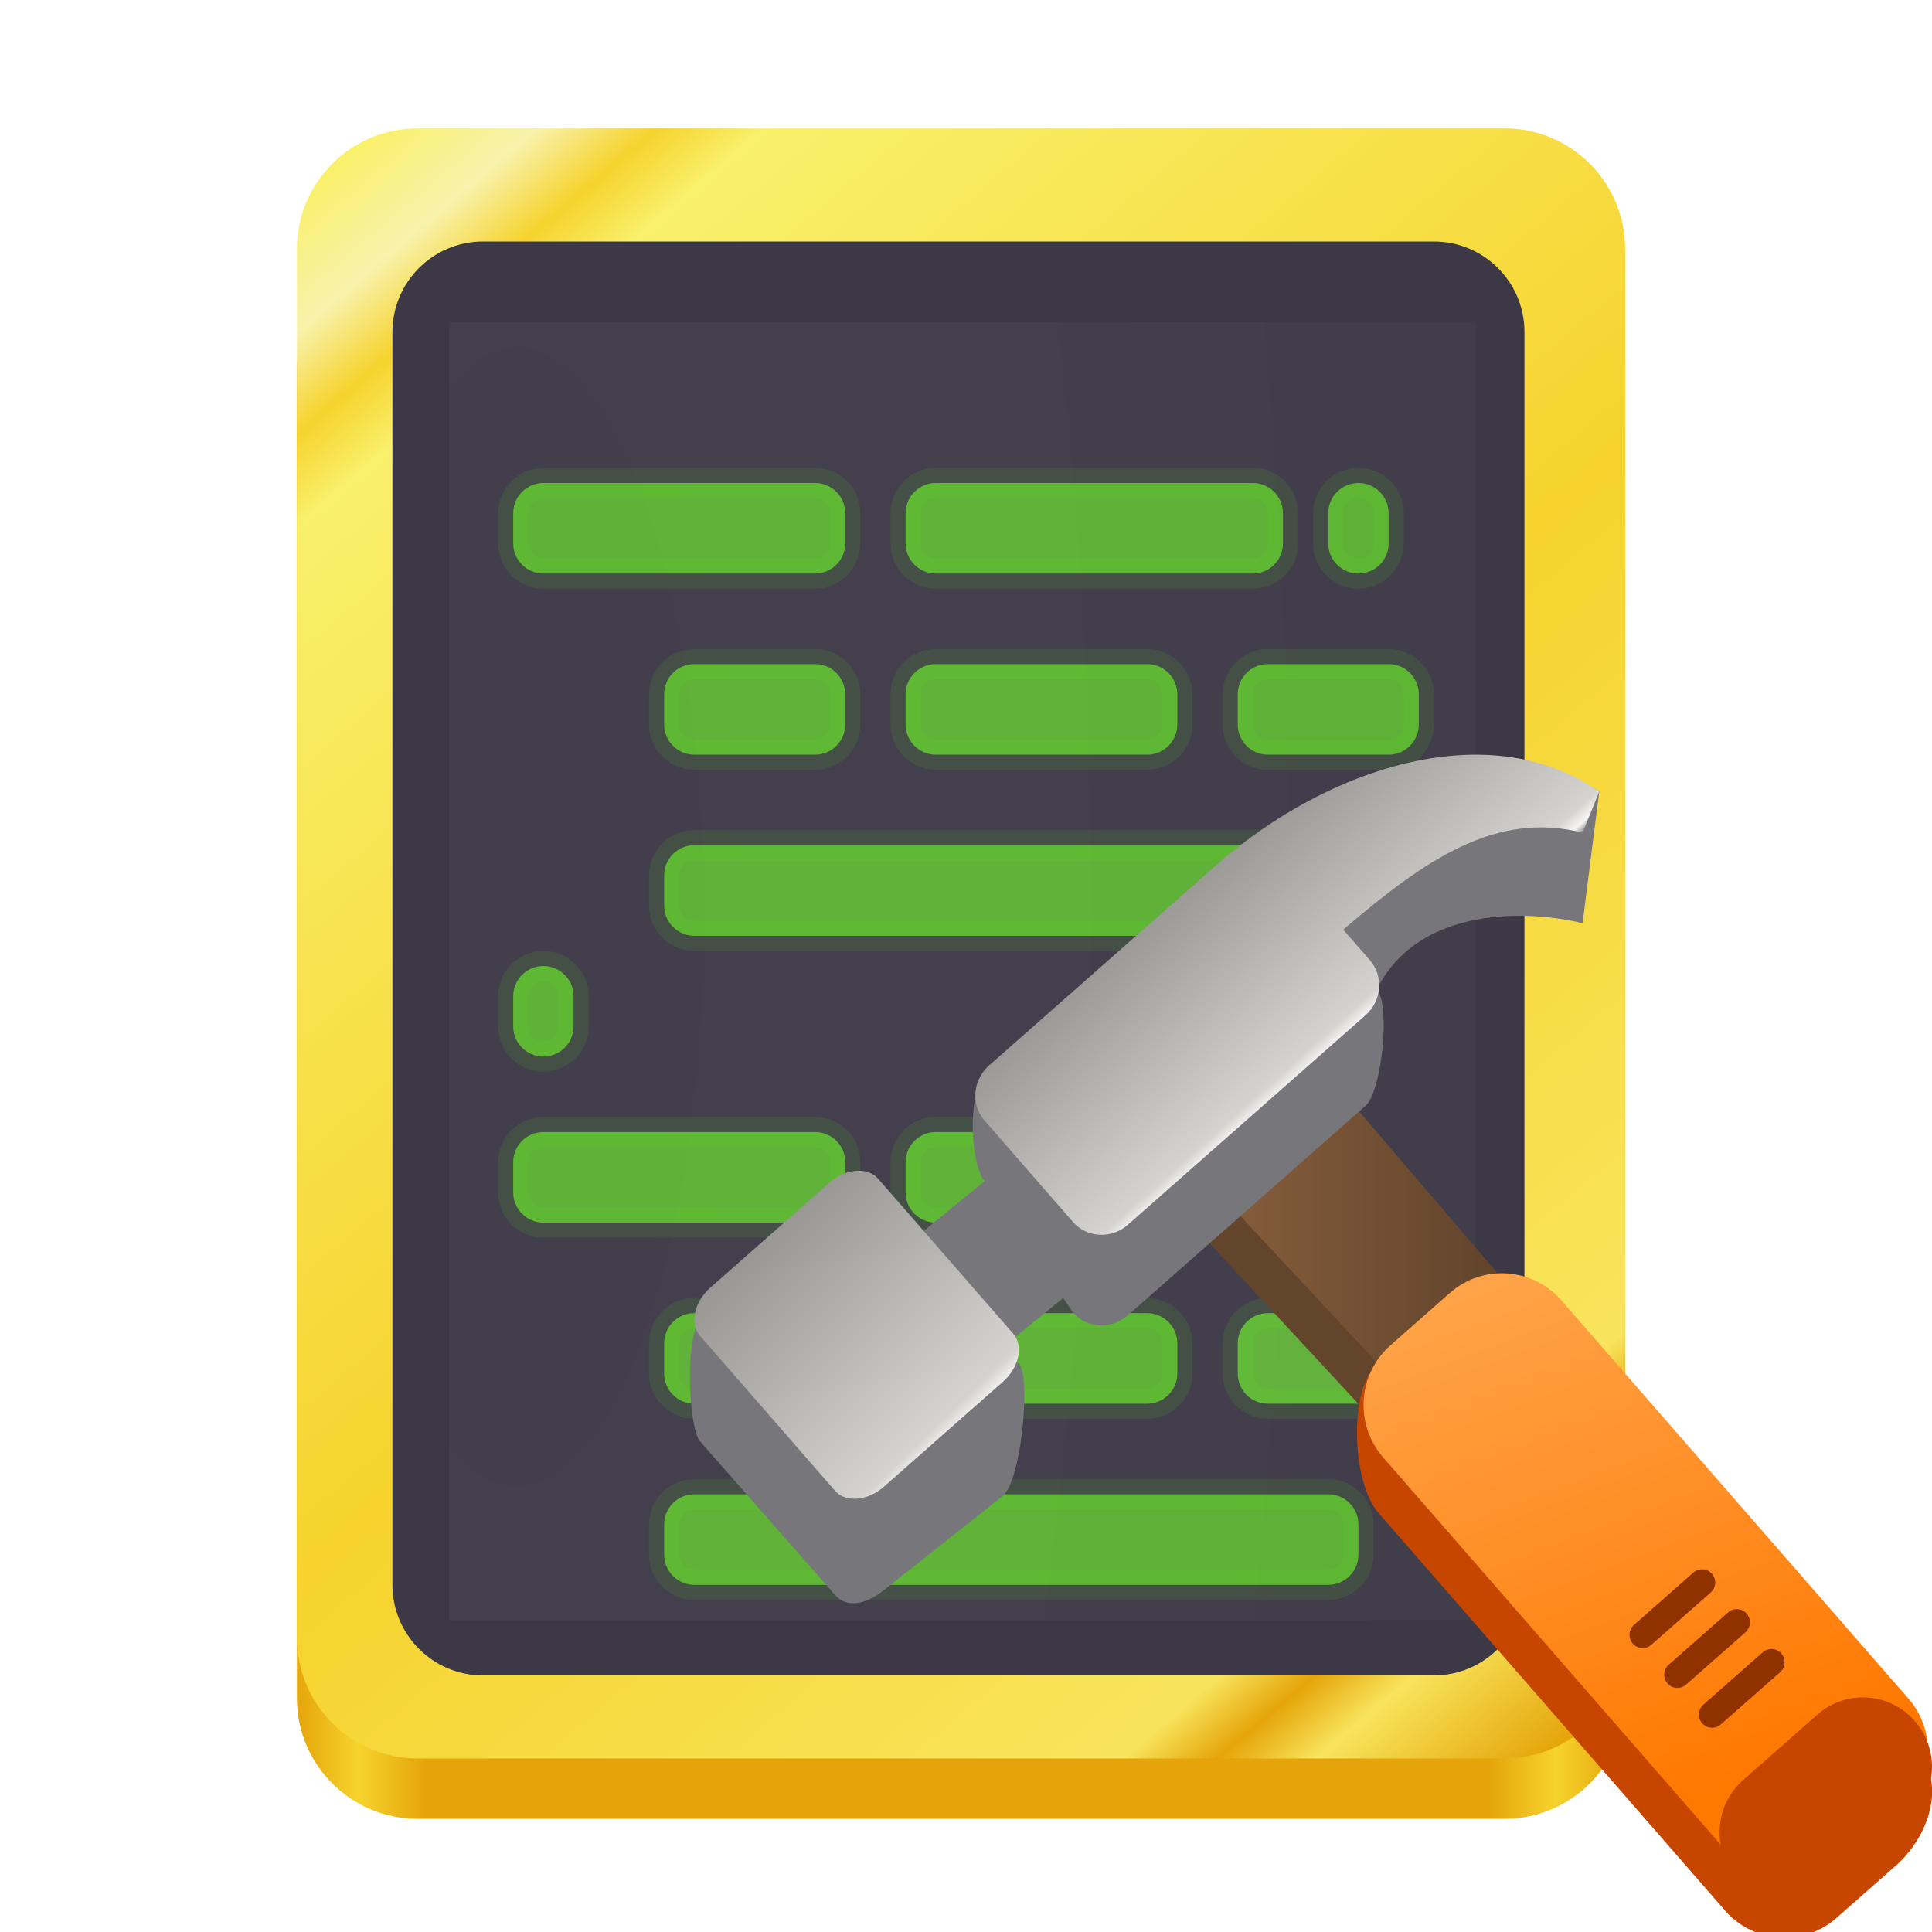 <?xml version="1.0" encoding="UTF-8" standalone="no"?>
<svg
   height="128px"
   viewBox="0 0 128 128"
   width="128px"
   version="1.1"
   id="svg115"
   xmlns:xlink="http://www.w3.org/1999/xlink"
   xmlns="http://www.w3.org/2000/svg"
   xmlns:svg="http://www.w3.org/2000/svg">
  <defs
     id="defs119">
    <linearGradient
       id="linearGradient9644">
      <stop
         style="stop-color:#865e3c;stop-opacity:1"
         offset="0"
         id="stop9640" />
      <stop
         style="stop-color:#63452c;stop-opacity:1"
         offset="1"
         id="stop9642" />
    </linearGradient>
    <linearGradient
       id="linearGradient8758">
      <stop
         style="stop-color:#ffa348;stop-opacity:1"
         offset="0"
         id="stop8754" />
      <stop
         style="stop-color:#ff7800;stop-opacity:1"
         offset="1"
         id="stop8756" />
    </linearGradient>
    <linearGradient
       xlink:href="#h"
       id="linearGradient7310"
       x1="72.933"
       y1="62.433"
       x2="85.307"
       y2="76.235"
       gradientUnits="userSpaceOnUse"
       gradientTransform="translate(0,-3)" />
    <linearGradient
       xlink:href="#h"
       id="linearGradient7812"
       x1="47.938"
       y1="82.989"
       x2="63.49"
       y2="99.182"
       gradientUnits="userSpaceOnUse"
       gradientTransform="translate(0,-3)" />
    <linearGradient
       xlink:href="#linearGradient8758"
       id="linearGradient8760"
       x1="98.981"
       y1="88.025"
       x2="111.962"
       y2="122.638"
       gradientUnits="userSpaceOnUse"
       gradientTransform="translate(0,-3)" />
    <linearGradient
       xlink:href="#linearGradient9644"
       id="linearGradient9646"
       x1="81.34"
       y1="85.887"
       x2="98.981"
       y2="85.887"
       gradientUnits="userSpaceOnUse"
       gradientTransform="matrix(1.033,0,0,0.979,-3.53,-3.223)" />
  </defs>
  <linearGradient
     id="a"
     gradientTransform="matrix(0.196 0 0 0.342 2.271 274.245)"
     gradientUnits="userSpaceOnUse"
     x1="88.596"
     x2="536.596"
     y1="-449.394"
     y2="-449.394">
    <stop
       offset="0"
       stop-color="#e5a50a"
       id="stop2" />
    <stop
       offset="0.047"
       stop-color="#f6d32d"
       id="stop4" />
    <stop
       offset="0.097"
       stop-color="#e5a50a"
       id="stop6" />
    <stop
       offset="0.9"
       stop-color="#e5a50a"
       id="stop8" />
    <stop
       offset="0.95"
       stop-color="#f6d32d"
       id="stop10" />
    <stop
       offset="1"
       stop-color="#e5a50a"
       id="stop12" />
  </linearGradient>
  <linearGradient
     id="b"
     gradientUnits="userSpaceOnUse"
     x1="20.419"
     x2="106.111"
     y1="12.495"
     y2="113.266">
    <stop
       offset="0"
       stop-color="#f9f06b"
       id="stop15" />
    <stop
       offset="0.051"
       stop-color="#f8f2ac"
       id="stop17" />
    <stop
       offset="0.09"
       stop-color="#f6d32d"
       id="stop19" />
    <stop
       offset="0.125"
       stop-color="#f9f06b"
       id="stop21" />
    <stop
       offset="0.526"
       stop-color="#f6d32d"
       id="stop23" />
    <stop
       offset="0.863"
       stop-color="#f8e45c"
       id="stop25" />
    <stop
       offset="0.894"
       stop-color="#e5a50a"
       id="stop27" />
    <stop
       offset="0.926"
       stop-color="#f8e45c"
       id="stop29" />
    <stop
       offset="1"
       stop-color="#e5a50a"
       id="stop31" />
  </linearGradient>
  <filter
     id="c"
     height="1"
     width="1"
     x="0"
     y="0">
    <feColorMatrix
       in="SourceGraphic"
       type="matrix"
       values="0 0 0 0 1 0 0 0 0 1 0 0 0 0 1 0 0 0 1 0"
       id="feColorMatrix34" />
  </filter>
  <mask
     id="d">
    <g
       filter="url(#c)"
       id="g39">
      <rect
         fill-opacity="0.038"
         height="128"
         width="128"
         id="rect37" />
    </g>
  </mask>
  <linearGradient
     id="e"
     gradientUnits="userSpaceOnUse">
    <stop
       offset="0"
       stop-color="#e8e7e4"
       id="stop42" />
    <stop
       offset="0.511"
       stop-color="#ffffff"
       id="stop44" />
    <stop
       offset="1"
       stop-color="#c2bfba"
       id="stop46" />
  </linearGradient>
  <radialGradient
     id="f"
     cx="64"
     cy="194.19"
     gradientTransform="matrix(1.25e-6,-4.235,-1.391,-2.7e-7,312.308,346.952)"
     r="44"
     xlink:href="#e" />
  <clipPath
     id="g">
    <rect
       height="152"
       width="192"
       id="rect50" />
  </clipPath>
  <linearGradient
     id="h"
     gradientUnits="userSpaceOnUse"
     x1="49.532"
     x2="119.799"
     y1="83.549"
     y2="83.549"
     gradientTransform="translate(255.633,147.051)">
    <stop
       offset="0"
       stop-color="#424048"
       id="stop53" />
    <stop
       offset="0.047"
       stop-color="#f6f5f4"
       id="stop55" />
    <stop
       offset="0.097"
       stop-color="#949390"
       id="stop57" />
    <stop
       offset="0.9"
       stop-color="#d5d3cf"
       id="stop59" />
    <stop
       offset="0.95"
       stop-color="#f6f5f4"
       id="stop61" />
    <stop
       offset="1"
       stop-color="#424048"
       id="stop63" />
  </linearGradient>
  <radialGradient
     id="i"
     cx="84.665"
     cy="252.549"
     gradientTransform="matrix(1,0,0,0.998,346.422,-35.918)"
     r="35.134"
     xlink:href="#e" />
  <path
     d="m 27.672 16.504 h 72 c 4.422 0 8 3.582 8 8 v 88 c 0 4.418 -3.578 8 -8 8 h -72 c -4.418 0 -8 -3.582 -8 -8 v -88 c 0 -4.418 3.582 -8 8 -8 z m 0 0"
     fill="url(#a)"
     id="path67" />
  <path
     d="m 27.672 8.504 h 72 c 4.422 0 8 3.582 8 8 v 92 c 0 4.418 -3.578 8 -8 8 h -72 c -4.418 0 -8 -3.582 -8 -8 v -92 c 0 -4.418 3.582 -8 8 -8 z m 0 0"
     fill="url(#b)"
     id="path69" />
  <path
     d="m 32 16 h 63 c 3.312 0 6 2.688 6 6 v 83 c 0 3.312 -2.688 6 -6 6 h -63 c -3.312 0 -6 -2.688 -6 -6 v -83 c 0 -3.312 2.688 -6 6 -6 z m 0 0"
     fill="#3d3846"
     id="path71" />
  <g
     fill="#6eff26"
     fill-opacity="0.6"
     stroke="#55ff00"
     stroke-linecap="round"
     stroke-linejoin="round"
     stroke-opacity="0.09"
     stroke-width="2"
     id="g89">
    <path
       d="m 62 32 h 21 c 1.105 0 2 0.895 2 2 v 2 c 0 1.105 -0.895 2 -2 2 h -21 c -1.105 0 -2 -0.895 -2 -2 v -2 c 0 -1.105 0.895 -2 2 -2 z m 0 0"
       id="path73" />
    <path
       d="m 84 44 h 8 c 1.105 0 2 0.895 2 2 v 2 c 0 1.105 -0.895 2 -2 2 h -8 c -1.105 0 -2 -0.895 -2 -2 v -2 c 0 -1.105 0.895 -2 2 -2 z m 0 0"
       id="path75" />
    <path
       d="m 46 44 h 8 c 1.105 0 2 0.895 2 2 v 2 c 0 1.105 -0.895 2 -2 2 h -8 c -1.105 0 -2 -0.895 -2 -2 v -2 c 0 -1.105 0.895 -2 2 -2 z m 0 0"
       id="path77" />
    <path
       d="m 46 56 h 42 c 1.105 0 2 0.895 2 2 v 2 c 0 1.105 -0.895 2 -2 2 h -42 c -1.105 0 -2 -0.895 -2 -2 v -2 c 0 -1.105 0.895 -2 2 -2 z m 0 0"
       id="path79" />
    <path
       d="m 36 32 h 18 c 1.105 0 2 0.895 2 2 v 2 c 0 1.105 -0.895 2 -2 2 h -18 c -1.105 0 -2 -0.895 -2 -2 v -2 c 0 -1.105 0.895 -2 2 -2 z m 0 0"
       id="path81" />
    <path
       d="m 90 32 c 1.105 0 2 0.895 2 2 v 2 c 0 1.105 -0.895 2 -2 2 s -2 -0.895 -2 -2 v -2 c 0 -1.105 0.895 -2 2 -2 z m 0 0"
       id="path83" />
    <path
       d="m 36 64 c 1.105 0 2 0.895 2 2 v 2 c 0 1.105 -0.895 2 -2 2 s -2 -0.895 -2 -2 v -2 c 0 -1.105 0.895 -2 2 -2 z m 0 0"
       id="path85" />
    <path
       d="m 62 44 h 14 c 1.105 0 2 0.895 2 2 v 2 c 0 1.105 -0.895 2 -2 2 h -14 c -1.105 0 -2 -0.895 -2 -2 v -2 c 0 -1.105 0.895 -2 2 -2 z m 0 0"
       id="path87" />
  </g>
  <path
     d="m 62 75 h 21 c 1.105 0 2 0.895 2 2 v 2 c 0 1.105 -0.895 2 -2 2 h -21 c -1.105 0 -2 -0.895 -2 -2 v -2 c 0 -1.105 0.895 -2 2 -2 z m 0 0"
     fill="#93fc82"
     fill-opacity="0.502"
     id="path91"
     style="fill:#5aaf32;fill-opacity:1;stroke:#55ff00;stroke-opacity:0.09;stroke-width:2;stroke-miterlimit:4;stroke-dasharray:none" />
  <path
     d="m 84 87 h 8 c 1.105 0 2 0.895 2 2 v 2 c 0 1.105 -0.895 2 -2 2 h -8 c -1.105 0 -2 -0.895 -2 -2 v -2 c 0 -1.105 0.895 -2 2 -2 z m 0 0"
     fill="#93fc82"
     fill-opacity="0.502"
     id="path93"
     style="stroke-width:2;stroke-miterlimit:4;stroke-dasharray:none;stroke:#55ff00;stroke-opacity:0.09;fill:#5fb138;fill-opacity:1" />
  <path
     d="m 46 87 h 8 c 1.105 0 2 0.895 2 2 v 2 c 0 1.105 -0.895 2 -2 2 h -8 c -1.105 0 -2 -0.895 -2 -2 v -2 c 0 -1.105 0.895 -2 2 -2 z m 0 0"
     fill="#6eff26"
     fill-opacity="0.6"
     stroke="#55ff00"
     stroke-linecap="round"
     stroke-linejoin="round"
     stroke-opacity="0.09"
     stroke-width="2"
     id="path95" />
  <path
     d="m 46 99 h 42 c 1.105 0 2 0.895 2 2 v 2 c 0 1.105 -0.895 2 -2 2 h -42 c -1.105 0 -2 -0.895 -2 -2 v -2 c 0 -1.105 0.895 -2 2 -2 z m 0 0"
     fill="#6eff26"
     fill-opacity="0.6"
     stroke="#55ff00"
     stroke-linecap="round"
     stroke-linejoin="round"
     stroke-opacity="0.09"
     stroke-width="2"
     id="path97" />
  <path
     d="m 36 75 h 18 c 1.105 0 2 0.895 2 2 v 2 c 0 1.105 -0.895 2 -2 2 h -18 c -1.105 0 -2 -0.895 -2 -2 v -2 c 0 -1.105 0.895 -2 2 -2 z m 0 0"
     fill="#6eff26"
     fill-opacity="0.6"
     stroke="#55ff00"
     stroke-linecap="round"
     stroke-linejoin="round"
     stroke-opacity="0.09"
     stroke-width="2"
     id="path99" />
  <path
     d="m 90 75 c 1.105 0 2 0.895 2 2 v 2 c 0 1.105 -0.895 2 -2 2 s -2 -0.895 -2 -2 v -2 c 0 -1.105 0.895 -2 2 -2 z m 0 0"
     fill="#93fc82"
     fill-opacity="0.502"
     id="path101" />
  <path
     d="m 62 87 h 14 c 1.105 0 2 0.895 2 2 v 2 c 0 1.105 -0.895 2 -2 2 h -14 c -1.105 0 -2 -0.895 -2 -2 v -2 c 0 -1.105 0.895 -2 2 -2 z m 0 0"
     fill="#6eff26"
     fill-opacity="0.6"
     stroke="#55ff00"
     stroke-linecap="round"
     stroke-linejoin="round"
     stroke-opacity="0.09"
     stroke-width="2"
     id="path103" />
  <g
     clip-path="url(#g)"
     mask="url(#d)"
     transform="translate(-7.924,-15.163)"
     id="g107">
    <path
       d="M 37.672,36.504 V 122.504 H 105.672 V 36.504 Z m 0,0"
       fill="url(#f)"
       id="path105"
       style="fill:url(#f)" />
  </g>
  <path
     d="m 79.492,81.673 v -2.937 l 9.129,-2.854 10.094,10.975 -2.283,5.332 -5.846,1.459 z"
     fill="#865e3c"
     id="path3481-6"
     style="fill:#63452c;fill-opacity:1;stroke-width:1.336" />
  <path
     d="m 92.092,89.961 3.625,-0.656 c 2.85,-0.516 5.48,-1.696 7.384,0.488 l 23.951,26.253 c 1.904,2.185 0.728,5.639 -1.444,7.554 l -3.935,3.469 c -2.172,1.915 -5.48,1.696 -7.384,-0.488 L 91.297,100.199 c -1.904,-2.185 -2.054,-9.723 0.795,-10.238 z"
     fill="url(#o)"
     id="path3455-5"
     style="fill:#c64600;fill-opacity:1;stroke-width:1" />
  <path
     d="m 80.492,78.757 8.129,-6.791 11.094,12.975 -2.283,5.332 -4.846,1.459 z"
     fill="#865e3c"
     id="path3481"
     style="fill:url(#linearGradient9646);fill-opacity:1;stroke-width:1.336" />
  <path
     d="m 46.571,87.221 8.366,-5.76 c 1.252,-0.862 2.42,-1.133 3.246,-0.318 l 9.315,9.208 c 0.825,0.816 0.168,7.786 -1.064,8.762 l -7.869,6.232 c -1.232,0.976 -2.457,1.215 -3.244,0.32 L 46.379,95.491 c -0.787,-0.895 -1.06,-7.408 0.192,-8.27 z"
     fill="url(#m)"
     id="path3443-0-6"
     style="fill:#77767b;fill-opacity:1;stroke-width:1" />
  <rect
     style="fill:#77767b;fill-opacity:1;stroke:none;stroke-width:2;stroke-linecap:round;stroke-linejoin:round;stroke-miterlimit:4;stroke-dasharray:none;stroke-opacity:0.09;stop-color:#000000"
     id="rect17247"
     width="9.803"
     height="9.287"
     x="-7.843"
     y="101.872"
     transform="rotate(-39.227)" />
  <path
     d="m 47.068,85.304 7.869,-6.937 c 1.086,-0.957 2.54,-1.077 3.246,-0.268 l 8.942,10.259 c 0.706,0.81 0.395,2.242 -0.691,3.199 l -7.869,6.937 c -1.086,0.957 -2.538,1.079 -3.244,0.27 L 46.379,88.505 c -0.706,-0.81 -0.397,-2.243 0.689,-3.201 z m 0,0"
     fill="url(#m)"
     id="path3443-0"
     style="fill:url(#linearGradient7812);fill-opacity:1;stroke-width:1" />
  <path
     id="path3449-3"
     style="fill:#77767b;fill-opacity:1;stroke-width:1.336"
     d="m 97.426,55.004 c 0,0 -11.271,3.742 -15.875,7.496 -0.098,0.066 -0.194,-1.866 -0.285,-1.785 L 80.625,63.279 c -0.005,0.005 -0.01,0.009 -0.016,0.014 l -2.295,0.023 -13.142,8.248 c -1.086,0.957 -0.863,5.621 0.06,6.68 l 5.852,8.713 c 0.925,1.061 2.554,1.143 3.641,0.186 l 15.738,-13.875 c 1.086,-0.957 1.681,-6.662 0.756,-7.723 2.84,-5.656 10.281,-5.211 13.631,-4.377 l 1.105,-8.723 c -2.54,-1.77 -8.529,-1.495 -8.529,1.559 z" />
  <path
     id="path3449"
     style="fill:url(#linearGradient7310);fill-opacity:1;stroke-width:1.336"
     d="m 97.426,50.004 c -5.451,0.108 -11.271,2.742 -15.875,6.496 -0.098,0.066 -0.194,0.134 -0.285,0.215 L 80.625,57.279 c -0.005,0.005 -0.01,0.009 -0.016,0.014 l -2.295,2.023 -12.787,11.273 c -1.086,0.957 -1.218,2.595 -0.295,3.654 l 5.852,6.713 c 0.925,1.061 2.554,1.143 3.641,0.186 l 15.738,-13.875 c 1.086,-0.957 1.22,-2.591 0.295,-3.652 l -1.764,-2.023 c 5.526,-4.731 10.157,-7.86 15.855,-6.424 l 1.105,-2.723 c -2.54,-1.77 -5.476,-2.502 -8.529,-2.441 z" />
  <path
     d="m 83.743,78.524 c 1.811,-1.597 4.566,-1.414 6.153,0.407 l 20.694,23.743 c 1.588,1.821 1.406,4.592 -0.405,6.188 -1.811,1.597 -4.566,1.414 -6.153,-0.407 L 83.338,84.712 c -1.588,-1.821 -1.406,-4.592 0.405,-6.188 z m 0,0"
     fill="url(#n)"
     id="path3453"
     style="stroke-width:1.336" />
  <path
     d="m 92.122,89.13 3.935,-3.469 c 2.172,-1.915 5.48,-1.696 7.384,0.488 l 22.993,26.381 c 1.904,2.185 1.687,5.511 -0.486,7.426 l -3.935,3.469 c -2.172,1.915 -5.48,1.696 -7.384,-0.488 L 91.637,96.556 c -1.904,-2.185 -1.687,-5.511 0.486,-7.426 z m 0,0"
     fill="url(#o)"
     id="path3455"
     style="fill:url(#linearGradient8760);fill-opacity:1;stroke-width:1" />
  <path
     d="m 115.486,117.934 4.918,-4.336 c 1.901,-1.676 4.795,-1.484 6.461,0.427 1.666,1.912 1.476,4.822 -0.425,6.498 l -4.918,4.336 c -1.901,1.676 -4.795,1.484 -6.461,-0.427 -1.666,-1.912 -1.476,-4.822 0.425,-6.498 z m 0,0"
     fill="#c64600"
     id="path3457"
     style="stroke-width:1.336" />
  <g
     clip-path="url(#r)"
     mask="url(#q)"
     transform="matrix(0.656,-0.578,0.575,0.66,-9.921,99.781)"
     id="g3461"
     style="stroke-width:1.143">
    <path
       d="m 96,96 h 6 c 0.551,0 1,0.449 1,1 0,0.551 -0.449,1 -1,1 h -6 c -0.551,0 -1,-0.449 -1,-1 0,-0.551 0.449,-1 1,-1 z m 0,0"
       fill="#8f3200"
       id="path3459"
       style="stroke-width:1.528" />
  </g>
  <g
     clip-path="url(#t)"
     mask="url(#s)"
     transform="matrix(0.656,-0.578,0.575,0.66,-9.921,99.781)"
     id="g3465"
     style="stroke-width:1.143">
    <path
       d="m 96,100 h 6 c 0.551,0 1,0.449 1,1 0,0.551 -0.449,1 -1,1 h -6 c -0.551,0 -1,-0.449 -1,-1 0,-0.551 0.449,-1 1,-1 z m 0,0"
       fill="#8f3200"
       id="path3463"
       style="stroke-width:1.528" />
  </g>
  <g
     clip-path="url(#v)"
     mask="url(#u)"
     transform="matrix(0.656,-0.578,0.575,0.66,-9.921,99.781)"
     id="g3469"
     style="stroke-width:1.143">
    <path
       d="m 96,104 h 6 c 0.551,0 1,0.449 1,1 0,0.551 -0.449,1 -1,1 h -6 c -0.551,0 -1,-0.449 -1,-1 0,-0.551 0.449,-1 1,-1 z m 0,0"
       fill="#8f3200"
       id="path3467"
       style="stroke-width:1.528" />
  </g>
</svg>
